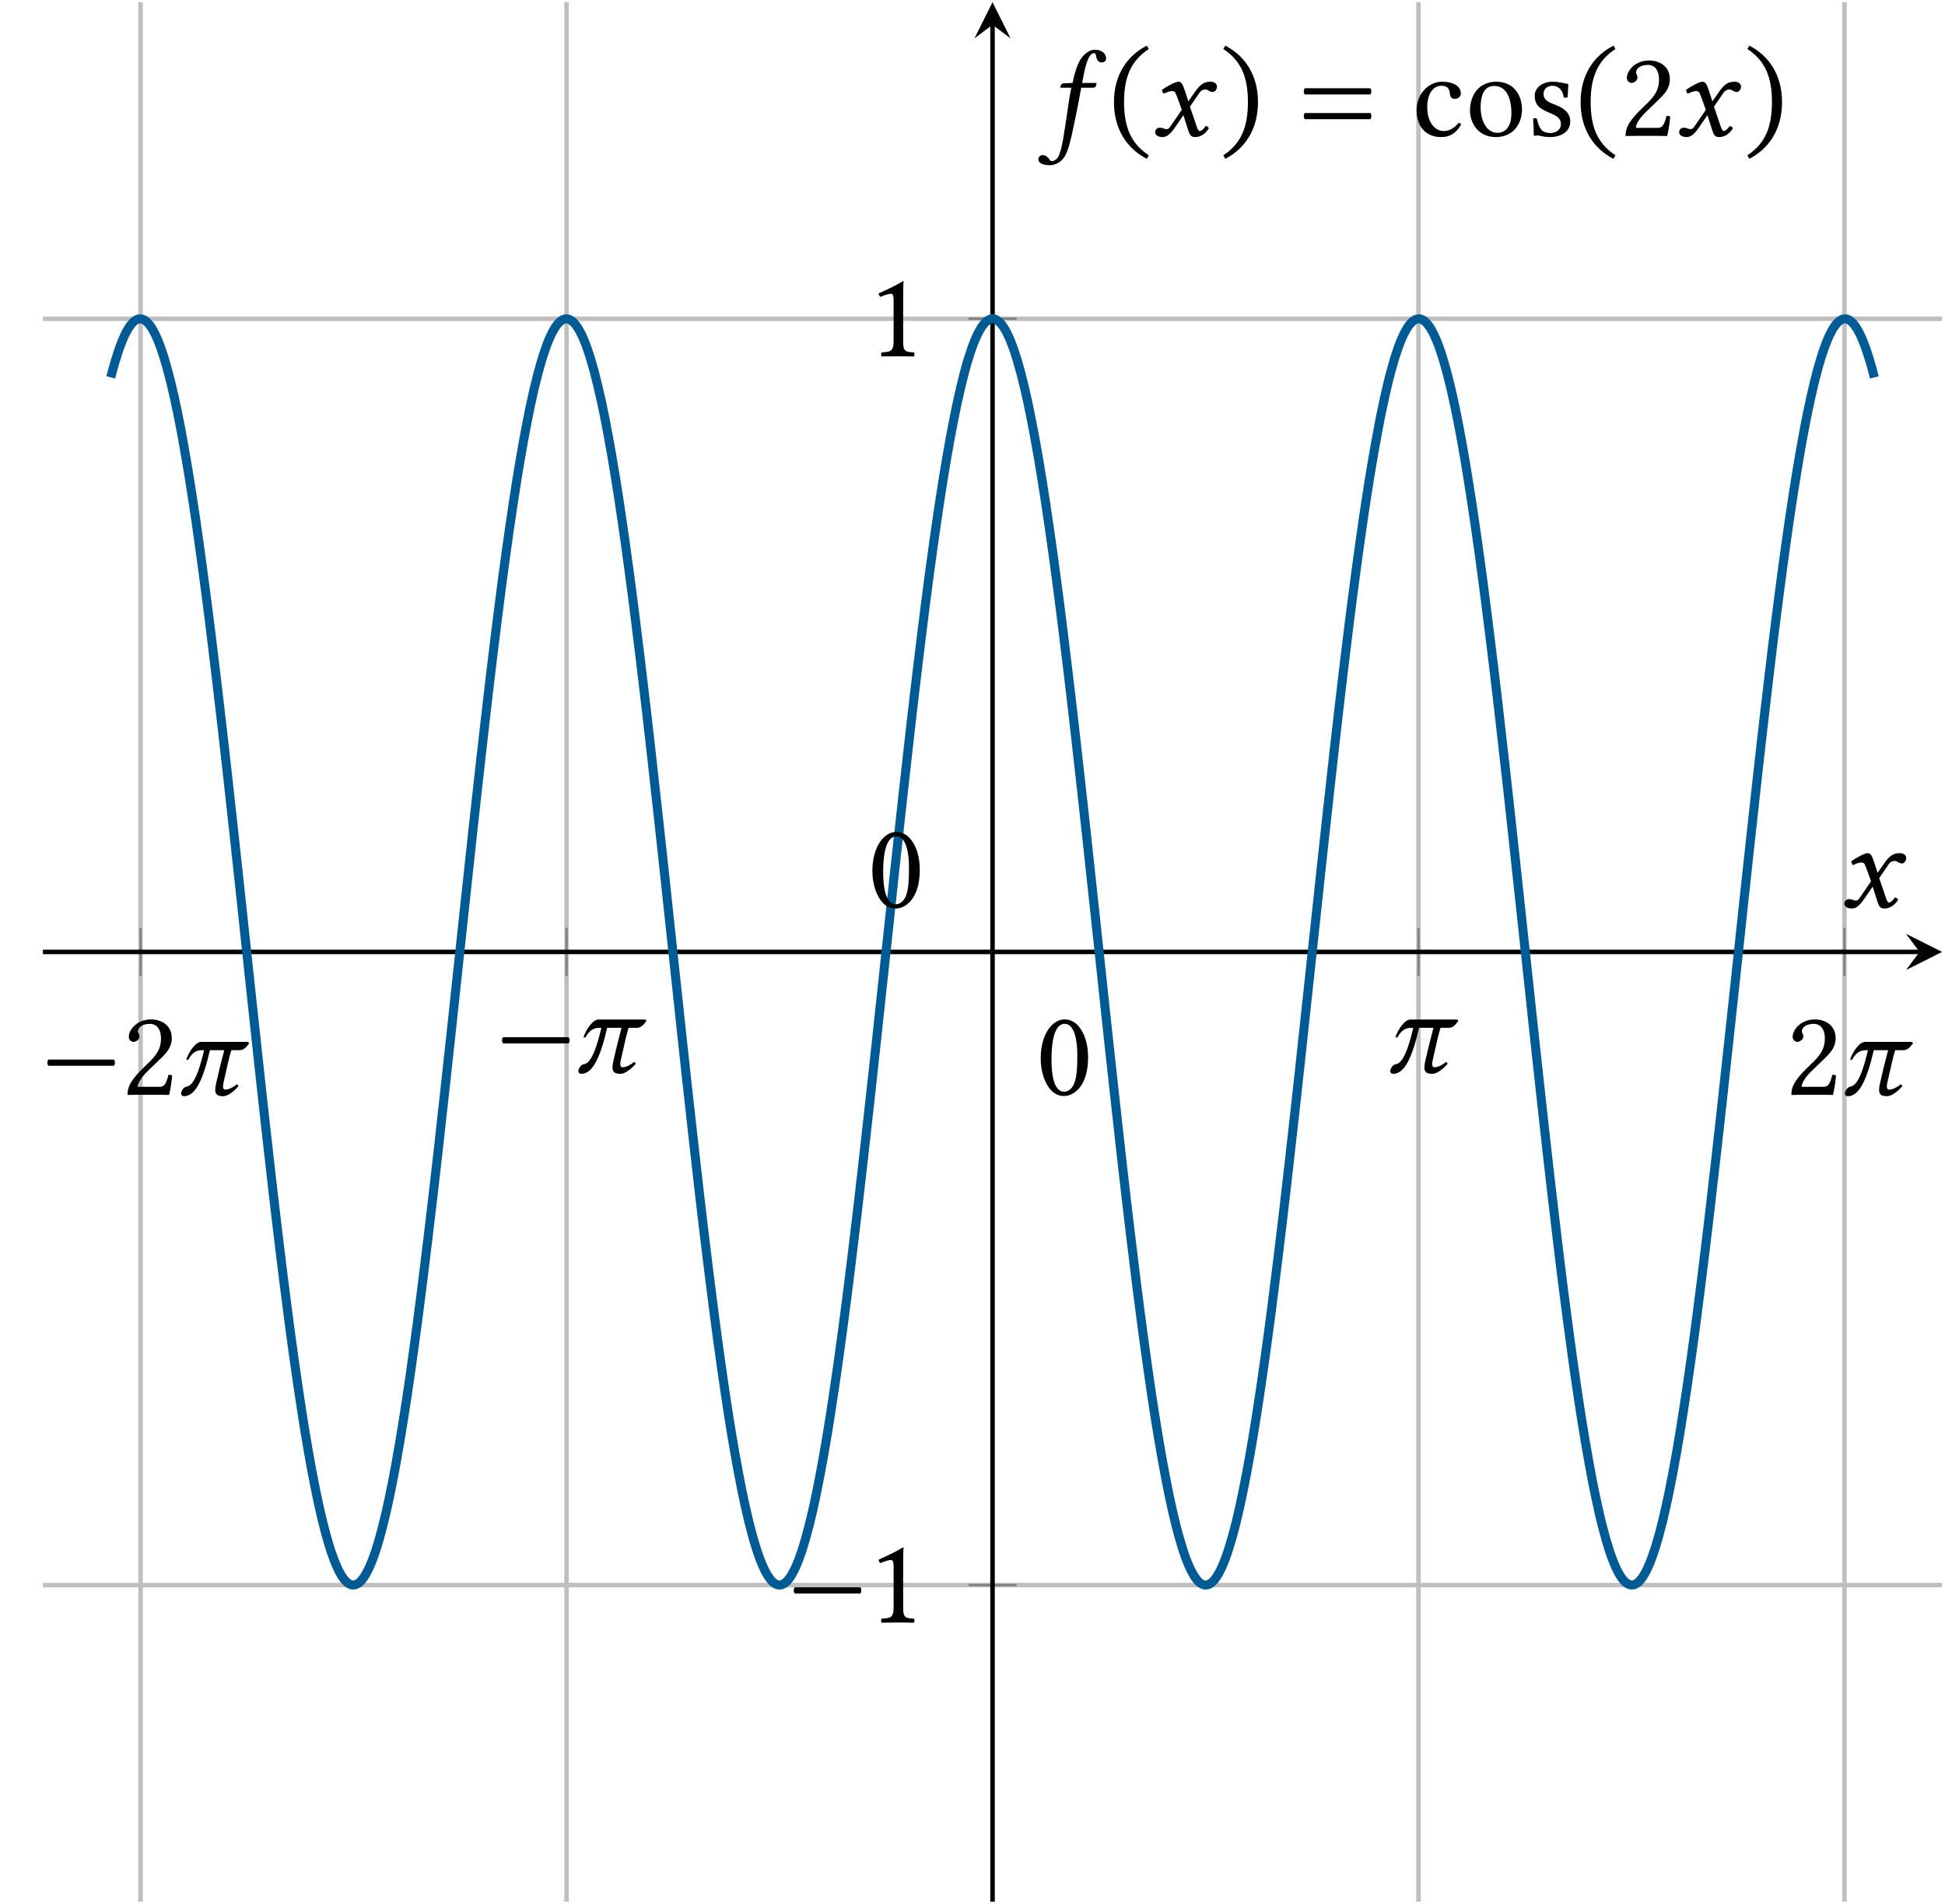 <?xml version="1.0" encoding="UTF-8"?>
<svg xmlns="http://www.w3.org/2000/svg" xmlns:xlink="http://www.w3.org/1999/xlink" width="171.815pt" height="168.162pt" viewBox="0 0 171.815 168.162" version="1.1">
<defs>
<g>
<symbol overflow="visible" id="glyph0-0">
<path style="stroke:none;" d="M 0 0 L 5.453 0 L 5.453 -7.609 L 0 -7.609 Z M 0.875 -0.547 L 2.719 -3.312 L 4.578 -0.547 Z M 0.547 -6.578 L 2.406 -3.812 L 0.547 -1.031 Z M 3.047 -3.812 L 4.906 -6.578 L 4.906 -1.031 Z M 2.719 -4.297 L 0.875 -7.062 L 4.578 -7.062 Z M 2.719 -4.297 "/>
</symbol>
<symbol overflow="visible" id="glyph0-1">
<path style="stroke:none;" d="M 0.641 -3.109 C 0.516 -2.984 0.516 -2.688 0.641 -2.562 L 6.422 -2.562 C 6.547 -2.688 6.547 -2.984 6.422 -3.109 Z M 0.641 -3.109 "/>
</symbol>
<symbol overflow="visible" id="glyph0-2">
<path style="stroke:none;" d="M 0.672 -5.109 C 0.672 -4.875 0.875 -4.672 1.094 -4.672 C 1.281 -4.672 1.609 -4.875 1.609 -5.109 C 1.609 -5.203 1.594 -5.266 1.578 -5.344 C 1.547 -5.422 1.484 -5.516 1.484 -5.609 C 1.484 -5.875 1.766 -6.266 2.562 -6.266 C 2.953 -6.266 3.516 -6 3.516 -4.953 C 3.516 -4.25 3.266 -3.688 2.625 -3.031 L 1.812 -2.234 C 0.734 -1.141 0.562 -0.625 0.562 0.016 C 0.562 0.016 1.125 0 1.469 0 L 3.375 0 C 3.734 0 4.234 0.016 4.234 0.016 C 4.375 -0.562 4.484 -1.375 4.5 -1.703 C 4.422 -1.75 4.281 -1.781 4.172 -1.75 C 3.984 -0.984 3.812 -0.703 3.406 -0.703 L 1.469 -0.703 C 1.469 -1.234 2.219 -1.969 2.281 -2.031 L 3.375 -3.094 C 4 -3.688 4.469 -4.172 4.469 -5 C 4.469 -6.172 3.516 -6.656 2.625 -6.656 C 1.422 -6.656 0.672 -5.766 0.672 -5.109 Z M 0.672 -5.109 "/>
</symbol>
<symbol overflow="visible" id="glyph0-3">
<path style="stroke:none;" d="M 6.141 -4.672 L 2 -4.672 C 1.484 -4.672 0.891 -3.766 0.672 -3.109 L 0.844 -3.078 C 1.172 -3.703 1.562 -3.938 2.062 -3.938 L 2.25 -3.938 C 1.562 -0.969 1 -0.781 0.688 -0.719 C 0.422 -0.672 0.266 -0.344 0.234 -0.234 C 0.234 -0.203 0.219 -0.156 0.219 -0.125 C 0.219 0.078 0.375 0.125 0.484 0.125 C 1.469 0.125 2.156 -1.297 2.766 -3.938 L 4.031 -3.938 C 3.703 -2.688 3.453 -1.641 3.312 -1 C 3.266 -0.781 3.234 -0.594 3.234 -0.438 C 3.234 -0.031 3.438 0.125 3.938 0.125 C 4.406 0.125 5 -0.422 5.297 -0.766 L 5.156 -0.938 C 4.688 -0.531 4.266 -0.453 4.141 -0.453 C 3.984 -0.453 3.922 -0.547 3.922 -0.734 C 3.922 -0.844 3.938 -1 3.984 -1.156 C 4.312 -2.656 4.531 -3.547 4.656 -3.938 L 5.359 -3.938 C 5.734 -3.938 5.969 -4.172 6.234 -4.547 Z M 6.141 -4.672 "/>
</symbol>
<symbol overflow="visible" id="glyph0-4">
<path style="stroke:none;" d="M 3.141 -1.328 L 3.141 -5.109 C 3.141 -5.766 3.156 -6.438 3.172 -6.578 C 3.172 -6.625 3.156 -6.625 3.109 -6.625 C 2.516 -6.266 1.938 -5.984 0.969 -5.547 C 1 -5.422 1.031 -5.312 1.141 -5.25 C 1.641 -5.453 1.875 -5.516 2.078 -5.516 C 2.266 -5.516 2.297 -5.25 2.297 -4.891 L 2.297 -1.328 C 2.297 -0.422 2 -0.375 1.25 -0.344 C 1.172 -0.266 1.172 -0.047 1.25 0.016 C 1.781 0.016 2.172 0 2.766 0 C 3.281 0 3.547 0.016 4.094 0.016 C 4.156 -0.047 4.156 -0.266 4.094 -0.344 C 3.328 -0.375 3.141 -0.422 3.141 -1.328 Z M 3.141 -1.328 "/>
</symbol>
<symbol overflow="visible" id="glyph0-5">
<path style="stroke:none;" d="M 2.188 -3.375 L 2.578 -2.297 L 1.547 -0.797 C 1.438 -0.625 1.312 -0.594 1.25 -0.594 C 1.156 -0.594 1.031 -0.609 0.953 -0.656 C 0.844 -0.703 0.734 -0.719 0.625 -0.719 C 0.391 -0.719 0.219 -0.547 0.219 -0.312 C 0.219 -0.016 0.594 0.109 0.844 0.109 C 1.219 0.109 1.484 -0.047 1.969 -0.734 L 2.719 -1.828 L 3.141 -0.5 C 3.281 -0.062 3.391 0.109 3.766 0.109 C 4.141 0.109 4.625 -0.094 4.969 -0.672 C 4.922 -0.766 4.828 -0.844 4.703 -0.875 C 4.422 -0.516 4.281 -0.422 4.156 -0.422 C 4.062 -0.422 3.984 -0.562 3.891 -0.828 L 3.297 -2.578 L 4.141 -3.812 C 4.312 -4.062 4.562 -4.094 4.641 -4.094 C 4.734 -4.094 4.875 -4.062 4.969 -3.984 C 5.047 -3.922 5.219 -3.875 5.328 -3.875 C 5.484 -3.875 5.688 -4.094 5.688 -4.359 C 5.688 -4.625 5.391 -4.781 5.141 -4.781 C 4.594 -4.781 4.234 -4.609 3.703 -3.828 L 3.156 -3.047 L 2.844 -4 C 2.656 -4.562 2.547 -4.781 2.266 -4.781 C 2.016 -4.781 1.203 -4.344 0.828 -4.062 C 0.844 -3.938 0.891 -3.812 0.969 -3.719 C 1.094 -3.781 1.469 -3.953 1.688 -3.953 C 1.828 -3.953 1.938 -3.922 2 -3.828 C 2.047 -3.734 2.109 -3.562 2.188 -3.375 Z M 2.188 -3.375 "/>
</symbol>
<symbol overflow="visible" id="glyph0-6">
<path style="stroke:none;" d="M 1.938 1.906 C 1.812 2.094 1.594 2.234 1.422 2.234 C 1.281 2.234 1.234 2.156 1.172 2.047 C 1.062 1.906 0.859 1.703 0.625 1.703 C 0.312 1.703 0.219 1.906 0.219 2.094 C 0.219 2.328 0.484 2.594 1.219 2.594 C 1.672 2.594 2.156 2.375 2.484 1.906 C 2.797 1.484 3.031 0.656 3.453 -1.422 C 3.625 -2.266 3.812 -3.156 3.969 -4.062 L 4 -4.25 L 5.016 -4.25 C 5.109 -4.25 5.281 -4.297 5.297 -4.391 C 5.297 -4.391 5.359 -4.609 5.359 -4.625 C 5.359 -4.656 5.328 -4.672 5.281 -4.672 L 4.078 -4.672 L 4.203 -5.297 C 4.359 -6.125 4.516 -6.609 4.672 -6.906 C 4.828 -7.203 4.969 -7.297 5.109 -7.297 C 5.266 -7.297 5.297 -7.203 5.328 -6.984 C 5.375 -6.766 5.469 -6.484 5.812 -6.484 C 6.125 -6.484 6.203 -6.734 6.203 -6.828 C 6.203 -7.234 5.844 -7.609 5.188 -7.609 C 4.969 -7.609 4.672 -7.5 4.453 -7.312 C 4.094 -7.031 3.641 -6.625 3.234 -4.672 L 2.516 -4.641 C 2.312 -4.641 2.219 -4.547 2.203 -4.453 C 2.188 -4.422 2.156 -4.297 2.156 -4.281 C 2.156 -4.25 2.188 -4.25 2.219 -4.25 L 3.125 -4.25 C 2.875 -3.016 2.828 -2.359 2.688 -1.531 C 2.516 -0.5 2.328 1.281 1.938 1.906 Z M 1.938 1.906 "/>
</symbol>
<symbol overflow="visible" id="glyph0-7">
<path style="stroke:none;" d="M 0.469 -2.984 C 0.469 -0.594 1.609 1.125 3.375 2.031 L 3.547 1.719 C 1.953 0.672 1.359 -0.797 1.359 -2.984 C 1.359 -5.156 1.953 -6.625 3.547 -7.672 L 3.375 -7.969 C 1.609 -7.062 0.469 -5.359 0.469 -2.984 Z M 0.469 -2.984 "/>
</symbol>
<symbol overflow="visible" id="glyph0-8">
<path style="stroke:none;" d="M 3.406 -2.984 C 3.406 -5.359 2.266 -7.062 0.516 -7.969 L 0.344 -7.672 C 1.938 -6.625 2.516 -5.156 2.516 -2.984 C 2.516 -0.797 1.938 0.672 0.344 1.719 L 0.516 2.031 C 2.266 1.125 3.406 -0.594 3.406 -2.984 Z M 3.406 -2.984 "/>
</symbol>
<symbol overflow="visible" id="glyph0-9">
<path style="stroke:none;" d="M 0.641 -2.016 C 0.516 -1.891 0.516 -1.609 0.641 -1.469 L 6.422 -1.469 C 6.547 -1.609 6.547 -1.891 6.422 -2.016 Z M 0.641 -4.203 C 0.516 -4.062 0.516 -3.781 0.641 -3.656 L 6.422 -3.656 C 6.547 -3.781 6.547 -4.062 6.422 -4.203 Z M 0.641 -4.203 "/>
</symbol>
<symbol overflow="visible" id="glyph1-0">
<path style="stroke:none;" d="M 0 0 L 5.453 0 L 5.453 -7.609 L 0 -7.609 Z M 0.875 -0.547 L 2.719 -3.312 L 4.578 -0.547 Z M 0.547 -6.578 L 2.406 -3.812 L 0.547 -1.031 Z M 3.047 -3.812 L 4.906 -6.578 L 4.906 -1.031 Z M 2.719 -4.297 L 0.875 -7.062 L 4.578 -7.062 Z M 2.719 -4.297 "/>
</symbol>
<symbol overflow="visible" id="glyph1-1">
<path style="stroke:none;" d="M 2.484 0.109 C 3.328 0.109 4.609 -0.734 4.609 -3.297 C 4.609 -4.391 4.344 -5.312 3.859 -5.938 C 3.578 -6.328 3.125 -6.656 2.531 -6.656 C 1.453 -6.656 0.422 -5.359 0.422 -3.203 C 0.422 -2.047 0.781 -0.953 1.391 -0.344 C 1.688 -0.047 2.062 0.109 2.484 0.109 Z M 2.531 -6.266 C 2.719 -6.266 2.891 -6.203 3.016 -6.078 C 3.359 -5.797 3.656 -4.969 3.656 -3.516 C 3.656 -2.516 3.625 -1.828 3.469 -1.266 C 3.234 -0.375 2.688 -0.266 2.5 -0.266 C 1.484 -0.266 1.375 -2.141 1.375 -3.094 C 1.375 -5.766 2.047 -6.266 2.531 -6.266 Z M 2.531 -6.266 "/>
</symbol>
<symbol overflow="visible" id="glyph2-0">
<path style="stroke:none;" d="M 0 0 L 5.453 0 L 5.453 -7.609 L 0 -7.609 Z M 0.875 -0.547 L 2.719 -3.312 L 4.578 -0.547 Z M 0.547 -6.578 L 2.406 -3.812 L 0.547 -1.031 Z M 3.047 -3.812 L 4.906 -6.578 L 4.906 -1.031 Z M 2.719 -4.297 L 0.875 -7.062 L 4.578 -7.062 Z M 2.719 -4.297 "/>
</symbol>
<symbol overflow="visible" id="glyph2-1">
<path style="stroke:none;" d="M 4.344 -1 C 4.297 -1.094 4.203 -1.141 4.109 -1.141 C 3.734 -0.672 3.266 -0.422 2.797 -0.422 C 2 -0.422 1.344 -1.234 1.344 -2.516 C 1.344 -3.703 1.859 -4.422 2.578 -4.422 C 3.234 -4.422 3.312 -4.047 3.359 -3.672 C 3.391 -3.375 3.547 -3.266 3.781 -3.266 C 4 -3.266 4.312 -3.406 4.312 -3.75 C 4.312 -4.359 3.688 -4.781 2.641 -4.781 C 1.562 -4.781 0.406 -3.812 0.406 -2.266 C 0.406 -0.859 1.188 0.109 2.562 0.109 C 3.219 0.109 3.797 -0.094 4.344 -1 Z M 4.344 -1 "/>
</symbol>
<symbol overflow="visible" id="glyph2-2">
<path style="stroke:none;" d="M 0.453 -2.234 C 0.453 -1.125 1.188 0.109 2.734 0.109 C 3.438 0.109 3.969 -0.141 4.344 -0.5 C 4.828 -0.984 5.047 -1.672 5.047 -2.328 C 5.047 -3.469 4.422 -4.781 2.766 -4.781 C 2.047 -4.781 1.453 -4.5 1.047 -4.031 C 0.656 -3.562 0.453 -2.922 0.453 -2.234 Z M 2.594 -4.406 C 3.531 -4.406 4.109 -3.562 4.109 -1.984 C 4.109 -0.609 3.406 -0.266 2.891 -0.266 C 1.75 -0.266 1.391 -1.641 1.391 -2.484 C 1.391 -3.438 1.609 -4.406 2.594 -4.406 Z M 2.594 -4.406 "/>
</symbol>
<symbol overflow="visible" id="glyph2-3">
<path style="stroke:none;" d="M 0.531 -1.5 C 0.562 -0.969 0.594 -0.453 0.594 0 C 0.703 -0.016 0.812 -0.031 0.875 -0.031 C 0.953 -0.031 1.016 -0.031 1.094 -0.016 C 1.391 0.062 1.672 0.109 2.078 0.109 C 2.688 0.109 3.812 -0.188 3.812 -1.266 C 3.812 -2 3.281 -2.438 2.547 -2.719 C 1.891 -2.969 1.453 -3.125 1.453 -3.734 C 1.453 -4.172 1.844 -4.422 2.219 -4.422 C 2.453 -4.422 3.094 -4.344 3.234 -3.406 C 3.297 -3.344 3.516 -3.359 3.578 -3.422 C 3.609 -3.812 3.625 -4.219 3.641 -4.578 C 3.297 -4.641 2.781 -4.781 2.219 -4.781 C 1.406 -4.781 0.672 -4.266 0.672 -3.562 C 0.672 -2.766 1.031 -2.438 1.875 -2.078 C 2.781 -1.719 2.984 -1.484 2.984 -1.016 C 2.984 -0.484 2.469 -0.25 2.062 -0.25 C 1.641 -0.25 1.391 -0.391 1.281 -0.516 C 1.047 -0.766 0.922 -1.25 0.859 -1.516 C 0.797 -1.578 0.594 -1.578 0.531 -1.5 Z M 0.531 -1.5 "/>
</symbol>
</g>
<clipPath id="clip1">
  <path d="M 12 0 L 164 0 L 164 168.16 L 12 168.16 Z M 12 0 "/>
</clipPath>
<clipPath id="clip2">
  <path d="M 3 27 L 171.816 27 L 171.816 141 L 3 141 Z M 3 27 "/>
</clipPath>
<clipPath id="clip3">
  <path d="M 168 82 L 171.816 82 L 171.816 86 L 168 86 Z M 168 82 "/>
</clipPath>
<clipPath id="clip4">
  <path d="M 87 1 L 88 1 L 88 168.16 L 87 168.16 Z M 87 1 "/>
</clipPath>
<clipPath id="clip5">
  <path d="M 3.789 16 L 171.562 16 L 171.562 152 L 3.789 152 Z M 3.789 16 "/>
</clipPath>
</defs>
<g id="surface1">
<g clip-path="url(#clip1)" clip-rule="nonzero">
<path style="fill:none;stroke-width:0.399;stroke-linecap:butt;stroke-linejoin:miter;stroke:rgb(75%,75%,75%);stroke-opacity:1;stroke-miterlimit:10;" d="M 8.628 -0.002 L 8.628 167.768 M 46.257 -0.002 L 46.257 167.768 M 121.515 -0.002 L 121.515 167.768 M 159.144 -0.002 L 159.144 167.768 " transform="matrix(1,0,0,-1,3.79,167.963)"/>
</g>
<g clip-path="url(#clip2)" clip-rule="nonzero">
<path style="fill:none;stroke-width:0.399;stroke-linecap:butt;stroke-linejoin:miter;stroke:rgb(75%,75%,75%);stroke-opacity:1;stroke-miterlimit:10;" d="M -0.001 27.959 L 167.773 27.959 M -0.001 139.807 L 167.773 139.807 " transform="matrix(1,0,0,-1,3.79,167.963)"/>
</g>
<path style="fill:none;stroke-width:0.199;stroke-linecap:butt;stroke-linejoin:miter;stroke:rgb(50%,50%,50%);stroke-opacity:1;stroke-miterlimit:10;" d="M 8.628 81.756 L 8.628 86.01 M 46.257 81.756 L 46.257 86.01 M 121.515 81.756 L 121.515 86.01 M 159.144 81.756 L 159.144 86.01 " transform="matrix(1,0,0,-1,3.79,167.963)"/>
<path style="fill:none;stroke-width:0.199;stroke-linecap:butt;stroke-linejoin:miter;stroke:rgb(50%,50%,50%);stroke-opacity:1;stroke-miterlimit:10;" d="M 81.761 27.959 L 86.011 27.959 M 81.761 139.807 L 86.011 139.807 " transform="matrix(1,0,0,-1,3.79,167.963)"/>
<path style="fill:none;stroke-width:0.399;stroke-linecap:butt;stroke-linejoin:miter;stroke:rgb(0%,0%,0%);stroke-opacity:1;stroke-miterlimit:10;" d="M -0.001 83.885 L 165.78 83.885 " transform="matrix(1,0,0,-1,3.79,167.963)"/>
<g clip-path="url(#clip3)" clip-rule="nonzero">
<path style=" stroke:none;fill-rule:nonzero;fill:rgb(0%,0%,0%);fill-opacity:1;" d="M 171.562 84.078 L 168.375 82.484 L 169.57 84.078 L 168.375 85.676 "/>
</g>
<g clip-path="url(#clip4)" clip-rule="nonzero">
<path style="fill:none;stroke-width:0.399;stroke-linecap:butt;stroke-linejoin:miter;stroke:rgb(0%,0%,0%);stroke-opacity:1;stroke-miterlimit:10;" d="M 83.886 -0.002 L 83.886 165.772 " transform="matrix(1,0,0,-1,3.79,167.963)"/>
</g>
<path style=" stroke:none;fill-rule:nonzero;fill:rgb(0%,0%,0%);fill-opacity:1;" d="M 87.676 0.195 L 86.082 3.387 L 87.676 2.191 L 89.27 3.387 "/>
<g style="fill:rgb(0%,0%,0%);fill-opacity:1;">
  <use xlink:href="#glyph0-1" x="3.636" y="96.697"/>
  <use xlink:href="#glyph0-2" x="10.705" y="96.697"/>
  <use xlink:href="#glyph0-3" x="15.778" y="96.697"/>
</g>
<g style="fill:rgb(0%,0%,0%);fill-opacity:1;">
  <use xlink:href="#glyph0-1" x="43.801" y="94.722"/>
  <use xlink:href="#glyph0-3" x="50.87" y="94.722"/>
</g>
<g style="fill:rgb(0%,0%,0%);fill-opacity:1;">
  <use xlink:href="#glyph0-3" x="122.592" y="94.722"/>
</g>
<g style="fill:rgb(0%,0%,0%);fill-opacity:1;">
  <use xlink:href="#glyph0-2" x="157.684" y="96.697"/>
  <use xlink:href="#glyph0-3" x="162.757" y="96.697"/>
</g>
<g style="fill:rgb(0%,0%,0%);fill-opacity:1;">
  <use xlink:href="#glyph0-1" x="69.572" y="143.308"/>
  <use xlink:href="#glyph0-4" x="76.641" y="143.308"/>
</g>
<g style="fill:rgb(0%,0%,0%);fill-opacity:1;">
  <use xlink:href="#glyph0-4" x="76.641" y="31.465"/>
</g>
<g clip-path="url(#clip5)" clip-rule="nonzero">
<path style="fill:none;stroke-width:0.797;stroke-linecap:butt;stroke-linejoin:miter;stroke:rgb(0%,35.294%,58.037%);stroke-opacity:1;stroke-miterlimit:10;" d="M 5.991 134.631 C 5.991 134.631 6.218 135.483 6.304 135.783 C 6.39 136.084 6.53 136.533 6.616 136.795 C 6.702 137.057 6.839 137.443 6.929 137.662 C 7.015 137.885 7.151 138.209 7.237 138.389 C 7.323 138.568 7.464 138.826 7.55 138.963 C 7.636 139.104 7.776 139.295 7.862 139.393 C 7.948 139.49 8.085 139.615 8.175 139.67 C 8.261 139.725 8.398 139.783 8.483 139.795 C 8.569 139.811 8.71 139.799 8.796 139.772 C 8.882 139.744 9.023 139.666 9.108 139.596 C 9.194 139.525 9.335 139.381 9.421 139.272 C 9.507 139.158 9.644 138.947 9.73 138.795 C 9.819 138.643 9.956 138.365 10.042 138.17 C 10.128 137.979 10.269 137.635 10.355 137.4 C 10.44 137.166 10.581 136.756 10.667 136.483 C 10.753 136.209 10.89 135.74 10.976 135.428 C 11.065 135.111 11.202 134.58 11.288 134.229 C 11.374 133.877 11.515 133.283 11.601 132.897 C 11.687 132.506 11.827 131.854 11.913 131.428 C 11.999 131.006 12.136 130.295 12.226 129.834 C 12.312 129.377 12.448 128.611 12.534 128.115 C 12.62 127.623 12.761 126.803 12.847 126.279 C 12.933 125.752 13.073 124.881 13.159 124.326 C 13.245 123.768 13.382 122.85 13.472 122.264 C 13.558 121.678 13.694 120.713 13.78 120.1 C 13.87 119.483 14.007 118.475 14.093 117.834 C 14.179 117.193 14.319 116.143 14.405 115.479 C 14.491 114.815 14.632 113.725 14.718 113.037 C 14.804 112.35 14.94 111.229 15.026 110.518 C 15.116 109.807 15.253 108.654 15.339 107.928 C 15.425 107.197 15.565 106.014 15.651 105.268 C 15.737 104.525 15.878 103.315 15.964 102.553 C 16.05 101.795 16.187 100.565 16.276 99.791 C 16.362 99.018 16.499 97.764 16.585 96.983 C 16.671 96.197 16.812 94.932 16.898 94.139 C 16.983 93.346 17.124 92.065 17.21 91.268 C 17.296 90.467 17.433 89.178 17.523 88.377 C 17.608 87.572 17.745 86.279 17.831 85.471 C 17.917 84.666 18.058 83.369 18.144 82.565 C 18.23 81.76 18.37 80.467 18.456 79.662 C 18.542 78.858 18.683 77.568 18.769 76.768 C 18.855 75.967 18.991 74.69 19.077 73.897 C 19.167 73.1 19.304 71.834 19.39 71.049 C 19.476 70.264 19.616 69.01 19.702 68.236 C 19.788 67.463 19.929 66.229 20.015 65.467 C 20.101 64.705 20.237 63.494 20.323 62.748 C 20.413 62.002 20.55 60.815 20.636 60.084 C 20.722 59.354 20.862 58.197 20.948 57.486 C 21.034 56.776 21.175 55.651 21.261 54.959 C 21.347 54.272 21.483 53.178 21.573 52.51 C 21.659 51.846 21.796 50.791 21.882 50.147 C 21.968 49.506 22.108 48.494 22.194 47.877 C 22.28 47.26 22.421 46.291 22.507 45.701 C 22.593 45.111 22.73 44.19 22.819 43.627 C 22.905 43.068 23.042 42.193 23.128 41.666 C 23.218 41.135 23.355 40.311 23.44 39.815 C 23.526 39.318 23.667 38.549 23.753 38.084 C 23.839 37.623 23.98 36.908 24.065 36.479 C 24.151 36.053 24.288 35.393 24.374 35.002 C 24.464 34.611 24.601 34.01 24.687 33.654 C 24.773 33.303 24.913 32.764 24.999 32.447 C 25.085 32.131 25.226 31.651 25.312 31.373 C 25.398 31.096 25.534 30.682 25.624 30.447 C 25.71 30.209 25.847 29.858 25.933 29.662 C 26.019 29.463 26.159 29.178 26.245 29.022 C 26.331 28.865 26.472 28.651 26.558 28.533 C 26.644 28.42 26.78 28.268 26.87 28.193 C 26.956 28.119 27.093 28.037 27.179 28.002 C 27.269 27.971 27.405 27.955 27.491 27.967 C 27.577 27.975 27.718 28.026 27.804 28.08 C 27.89 28.131 28.03 28.248 28.116 28.342 C 28.202 28.436 28.339 28.619 28.425 28.756 C 28.515 28.893 28.651 29.143 28.737 29.318 C 28.823 29.494 28.964 29.811 29.05 30.029 C 29.136 30.244 29.276 30.627 29.362 30.885 C 29.448 31.143 29.585 31.588 29.675 31.885 C 29.761 32.182 29.898 32.69 29.983 33.022 C 30.069 33.358 30.21 33.928 30.296 34.299 C 30.382 34.674 30.523 35.303 30.608 35.713 C 30.694 36.123 30.831 36.807 30.921 37.252 C 31.007 37.697 31.144 38.44 31.23 38.92 C 31.315 39.401 31.456 40.197 31.542 40.709 C 31.628 41.221 31.769 42.072 31.855 42.615 C 31.94 43.158 32.081 44.057 32.167 44.635 C 32.253 45.209 32.39 46.154 32.476 46.756 C 32.565 47.361 32.702 48.35 32.788 48.979 C 32.874 49.611 33.015 50.643 33.101 51.299 C 33.187 51.955 33.327 53.026 33.413 53.705 C 33.499 54.385 33.636 55.49 33.722 56.193 C 33.812 56.893 33.948 58.033 34.034 58.756 C 34.12 59.475 34.261 60.647 34.347 61.385 C 34.433 62.123 34.573 63.322 34.659 64.076 C 34.745 64.83 34.882 66.053 34.972 66.822 C 35.058 67.592 35.194 68.834 35.28 69.615 C 35.366 70.393 35.507 71.654 35.593 72.443 C 35.679 73.233 35.819 74.506 35.905 75.303 C 35.991 76.1 36.128 77.385 36.218 78.19 C 36.304 78.99 36.44 80.283 36.526 81.088 C 36.616 81.893 36.753 83.186 36.839 83.994 C 36.925 84.799 37.065 86.096 37.151 86.9 C 37.237 87.705 37.378 88.998 37.464 89.799 C 37.55 90.6 37.687 91.885 37.773 92.682 C 37.862 93.479 37.999 94.752 38.085 95.541 C 38.171 96.33 38.312 97.588 38.398 98.365 C 38.483 99.147 38.624 100.389 38.71 101.154 C 38.796 101.92 38.933 103.143 39.023 103.897 C 39.108 104.65 39.245 105.846 39.331 106.584 C 39.417 107.318 39.558 108.49 39.644 109.209 C 39.73 109.928 39.87 111.065 39.956 111.764 C 40.042 112.463 40.179 113.568 40.269 114.248 C 40.355 114.924 40.491 115.994 40.577 116.647 C 40.663 117.303 40.804 118.33 40.89 118.959 C 40.976 119.588 41.116 120.572 41.202 121.174 C 41.288 121.775 41.429 122.717 41.515 123.291 C 41.601 123.861 41.737 124.756 41.823 125.299 C 41.913 125.842 42.05 126.686 42.136 127.197 C 42.222 127.705 42.362 128.498 42.448 128.975 C 42.534 129.455 42.675 130.193 42.761 130.635 C 42.847 131.076 42.983 131.76 43.069 132.166 C 43.159 132.572 43.296 133.197 43.382 133.568 C 43.468 133.94 43.608 134.502 43.694 134.834 C 43.78 135.166 43.921 135.67 44.007 135.963 C 44.093 136.256 44.23 136.697 44.319 136.951 C 44.405 137.205 44.542 137.584 44.628 137.795 C 44.714 138.01 44.855 138.322 44.94 138.494 C 45.026 138.67 45.167 138.916 45.253 139.049 C 45.339 139.178 45.476 139.358 45.565 139.451 C 45.651 139.541 45.788 139.654 45.874 139.701 C 45.964 139.752 46.101 139.795 46.187 139.803 C 46.273 139.811 46.413 139.787 46.499 139.752 C 46.585 139.717 46.726 139.627 46.812 139.553 C 46.898 139.475 47.034 139.318 47.12 139.201 C 47.21 139.08 47.347 138.858 47.433 138.701 C 47.519 138.541 47.659 138.252 47.745 138.049 C 47.831 137.85 47.972 137.494 48.058 137.256 C 48.144 137.014 48.28 136.596 48.37 136.315 C 48.456 136.033 48.593 135.553 48.679 135.233 C 48.765 134.912 48.905 134.369 48.991 134.014 C 49.077 133.654 49.218 133.049 49.304 132.654 C 49.39 132.26 49.526 131.6 49.616 131.17 C 49.702 130.736 49.839 130.018 49.925 129.553 C 50.011 129.088 50.151 128.311 50.237 127.815 C 50.323 127.315 50.464 126.486 50.55 125.955 C 50.636 125.424 50.776 124.545 50.862 123.983 C 50.948 123.42 51.085 122.494 51.171 121.904 C 51.261 121.311 51.398 120.342 51.483 119.721 C 51.569 119.104 51.71 118.088 51.796 117.44 C 51.882 116.795 52.023 115.74 52.108 115.072 C 52.194 114.4 52.331 113.307 52.417 112.615 C 52.507 111.924 52.644 110.795 52.73 110.084 C 52.815 109.369 52.956 108.213 53.042 107.479 C 53.128 106.748 53.269 105.561 53.355 104.815 C 53.44 104.065 53.577 102.854 53.667 102.088 C 53.753 101.326 53.89 100.092 53.976 99.315 C 54.062 98.541 54.202 97.287 54.288 96.502 C 54.374 95.717 54.515 94.447 54.601 93.654 C 54.687 92.858 54.823 91.58 54.913 90.779 C 54.999 89.979 55.136 88.69 55.222 87.885 C 55.312 87.08 55.448 85.787 55.534 84.979 C 55.62 84.174 55.761 82.877 55.847 82.072 C 55.933 81.268 56.073 79.975 56.159 79.17 C 56.245 78.365 56.382 77.08 56.468 76.279 C 56.558 75.479 56.694 74.201 56.78 73.408 C 56.866 72.619 57.007 71.354 57.093 70.568 C 57.179 69.787 57.319 68.537 57.405 67.764 C 57.491 66.99 57.628 65.76 57.718 65.002 C 57.804 64.244 57.94 63.037 58.026 62.291 C 58.112 61.549 58.253 60.365 58.339 59.639 C 58.425 58.912 58.565 57.76 58.651 57.053 C 58.737 56.346 58.874 55.225 58.964 54.541 C 59.05 53.854 59.187 52.768 59.273 52.104 C 59.358 51.44 59.499 50.397 59.585 49.756 C 59.671 49.115 59.812 48.111 59.898 47.498 C 59.983 46.889 60.124 45.924 60.21 45.342 C 60.296 44.756 60.433 43.842 60.519 43.287 C 60.608 42.733 60.745 41.865 60.831 41.342 C 60.917 40.818 61.058 40.006 61.144 39.514 C 61.23 39.022 61.37 38.26 61.456 37.803 C 61.542 37.346 61.679 36.643 61.765 36.221 C 61.855 35.799 61.991 35.151 62.077 34.764 C 62.163 34.377 62.304 33.791 62.39 33.44 C 62.476 33.092 62.616 32.565 62.702 32.256 C 62.788 31.943 62.925 31.479 63.015 31.209 C 63.101 30.936 63.237 30.533 63.323 30.303 C 63.409 30.072 63.55 29.733 63.636 29.541 C 63.722 29.354 63.862 29.08 63.948 28.928 C 64.034 28.779 64.175 28.572 64.261 28.467 C 64.347 28.358 64.483 28.217 64.569 28.151 C 64.659 28.084 64.796 28.01 64.882 27.986 C 64.968 27.963 65.108 27.955 65.194 27.975 C 65.28 27.99 65.421 28.053 65.507 28.111 C 65.593 28.17 65.73 28.299 65.815 28.401 C 65.905 28.502 66.042 28.697 66.128 28.842 C 66.214 28.983 66.355 29.244 66.44 29.428 C 66.526 29.611 66.667 29.94 66.753 30.162 C 66.839 30.389 66.976 30.779 67.065 31.045 C 67.151 31.307 67.288 31.764 67.374 32.068 C 67.46 32.369 67.601 32.889 67.687 33.229 C 67.772 33.572 67.913 34.151 67.999 34.529 C 68.085 34.908 68.222 35.549 68.312 35.963 C 68.397 36.381 68.534 37.076 68.62 37.526 C 68.71 37.979 68.847 38.729 68.933 39.217 C 69.019 39.701 69.159 40.506 69.245 41.026 C 69.331 41.541 69.472 42.401 69.558 42.951 C 69.644 43.498 69.78 44.404 69.866 44.986 C 69.956 45.565 70.093 46.518 70.179 47.127 C 70.265 47.733 70.405 48.733 70.491 49.365 C 70.577 50.002 70.718 51.041 70.804 51.701 C 70.89 52.361 71.026 53.44 71.116 54.119 C 71.202 54.803 71.339 55.916 71.425 56.623 C 71.511 57.326 71.651 58.475 71.737 59.197 C 71.823 59.92 71.964 61.096 72.05 61.838 C 72.136 62.58 72.272 63.783 72.362 64.541 C 72.448 65.295 72.585 66.522 72.671 67.291 C 72.757 68.065 72.897 69.311 72.983 70.092 C 73.069 70.873 73.21 72.135 73.296 72.928 C 73.382 73.717 73.522 74.994 73.608 75.791 C 73.694 76.588 73.831 77.877 73.917 78.678 C 74.007 79.483 74.144 80.775 74.23 81.58 C 74.315 82.385 74.456 83.682 74.542 84.486 C 74.628 85.295 74.769 86.588 74.855 87.393 C 74.94 88.197 75.077 89.486 75.163 90.287 C 75.253 91.088 75.39 92.373 75.476 93.166 C 75.562 93.963 75.702 95.233 75.788 96.022 C 75.874 96.807 76.015 98.065 76.101 98.842 C 76.187 99.619 76.323 100.858 76.413 101.623 C 76.499 102.389 76.636 103.604 76.722 104.354 C 76.808 105.108 76.948 106.299 77.034 107.033 C 77.12 107.768 77.261 108.932 77.347 109.647 C 77.433 110.361 77.569 111.498 77.659 112.193 C 77.745 112.889 77.882 113.986 77.968 114.662 C 78.058 115.334 78.194 116.397 78.28 117.045 C 78.366 117.693 78.507 118.717 78.593 119.342 C 78.679 119.963 78.819 120.943 78.905 121.541 C 78.991 122.139 79.128 123.072 79.214 123.639 C 79.304 124.205 79.44 125.092 79.526 125.631 C 79.612 126.166 79.753 127.002 79.839 127.506 C 79.925 128.01 80.065 128.795 80.151 129.268 C 80.237 129.736 80.374 130.467 80.464 130.904 C 80.55 131.342 80.687 132.014 80.772 132.412 C 80.858 132.815 80.999 133.428 81.085 133.791 C 81.171 134.154 81.312 134.709 81.397 135.037 C 81.483 135.361 81.62 135.854 81.71 136.143 C 81.796 136.428 81.933 136.858 82.019 137.104 C 82.105 137.354 82.245 137.717 82.331 137.924 C 82.417 138.131 82.558 138.432 82.644 138.6 C 82.73 138.768 82.87 139.002 82.956 139.127 C 83.042 139.252 83.179 139.42 83.265 139.502 C 83.355 139.588 83.491 139.686 83.577 139.729 C 83.663 139.772 83.804 139.807 83.89 139.807 C 83.976 139.807 84.116 139.772 84.202 139.729 C 84.288 139.686 84.425 139.588 84.511 139.502 C 84.601 139.42 84.737 139.252 84.823 139.127 C 84.909 139.002 85.05 138.768 85.136 138.6 C 85.222 138.432 85.362 138.131 85.448 137.924 C 85.534 137.717 85.671 137.354 85.761 137.104 C 85.847 136.858 85.983 136.428 86.069 136.143 C 86.155 135.854 86.296 135.361 86.382 135.037 C 86.468 134.709 86.608 134.154 86.694 133.791 C 86.78 133.428 86.917 132.815 87.007 132.412 C 87.093 132.014 87.23 131.342 87.315 130.904 C 87.405 130.467 87.542 129.736 87.628 129.268 C 87.714 128.795 87.855 128.01 87.94 127.506 C 88.026 127.002 88.167 126.166 88.253 125.631 C 88.339 125.092 88.476 124.205 88.562 123.639 C 88.651 123.072 88.788 122.139 88.874 121.541 C 88.96 120.943 89.101 119.963 89.187 119.342 C 89.272 118.717 89.413 117.693 89.499 117.045 C 89.585 116.397 89.722 115.334 89.812 114.662 C 89.897 113.986 90.034 112.889 90.12 112.193 C 90.206 111.498 90.347 110.361 90.433 109.647 C 90.519 108.932 90.659 107.768 90.745 107.033 C 90.831 106.299 90.968 105.108 91.058 104.354 C 91.144 103.604 91.28 102.389 91.366 101.623 C 91.452 100.858 91.593 99.619 91.679 98.842 C 91.765 98.065 91.905 96.807 91.991 96.022 C 92.077 95.233 92.218 93.963 92.304 93.166 C 92.39 92.373 92.526 91.088 92.612 90.287 C 92.702 89.486 92.839 88.197 92.925 87.393 C 93.011 86.588 93.151 85.295 93.237 84.486 C 93.323 83.682 93.464 82.385 93.55 81.58 C 93.636 80.775 93.772 79.483 93.858 78.678 C 93.948 77.877 94.085 76.588 94.171 75.791 C 94.257 74.994 94.397 73.717 94.483 72.928 C 94.569 72.135 94.71 70.873 94.796 70.092 C 94.882 69.311 95.019 68.065 95.108 67.291 C 95.194 66.522 95.331 65.295 95.417 64.541 C 95.503 63.783 95.644 62.58 95.73 61.838 C 95.815 61.096 95.956 59.92 96.042 59.197 C 96.128 58.475 96.265 57.326 96.355 56.623 C 96.44 55.916 96.577 54.803 96.663 54.119 C 96.753 53.44 96.89 52.361 96.976 51.701 C 97.062 51.041 97.202 50.002 97.288 49.365 C 97.374 48.733 97.515 47.733 97.601 47.127 C 97.687 46.518 97.823 45.565 97.909 44.986 C 97.999 44.404 98.136 43.498 98.222 42.951 C 98.308 42.401 98.448 41.541 98.534 41.026 C 98.62 40.506 98.761 39.701 98.847 39.217 C 98.933 38.729 99.069 37.979 99.159 37.526 C 99.245 37.076 99.382 36.381 99.468 35.963 C 99.554 35.549 99.694 34.908 99.78 34.529 C 99.866 34.151 100.007 33.572 100.093 33.229 C 100.179 32.889 100.315 32.369 100.405 32.068 C 100.491 31.764 100.628 31.307 100.714 31.045 C 100.8 30.779 100.94 30.389 101.026 30.162 C 101.112 29.94 101.253 29.611 101.339 29.428 C 101.425 29.244 101.565 28.983 101.651 28.842 C 101.737 28.697 101.874 28.502 101.96 28.401 C 102.05 28.299 102.187 28.17 102.272 28.111 C 102.358 28.053 102.499 27.99 102.585 27.975 C 102.671 27.955 102.812 27.963 102.897 27.986 C 102.983 28.01 103.12 28.084 103.21 28.151 C 103.296 28.217 103.433 28.358 103.519 28.467 C 103.605 28.572 103.745 28.779 103.831 28.928 C 103.917 29.08 104.058 29.354 104.144 29.541 C 104.23 29.733 104.366 30.072 104.456 30.303 C 104.542 30.533 104.679 30.936 104.765 31.209 C 104.851 31.479 104.991 31.943 105.077 32.256 C 105.163 32.565 105.304 33.092 105.39 33.44 C 105.476 33.791 105.616 34.377 105.702 34.764 C 105.788 35.151 105.925 35.799 106.011 36.221 C 106.101 36.643 106.237 37.346 106.323 37.803 C 106.409 38.26 106.55 39.022 106.636 39.514 C 106.722 40.006 106.862 40.818 106.948 41.342 C 107.034 41.865 107.171 42.733 107.257 43.287 C 107.347 43.842 107.483 44.756 107.569 45.342 C 107.655 45.924 107.796 46.889 107.882 47.498 C 107.968 48.111 108.108 49.115 108.194 49.756 C 108.28 50.397 108.417 51.44 108.507 52.104 C 108.593 52.768 108.73 53.854 108.815 54.541 C 108.901 55.225 109.042 56.346 109.128 57.053 C 109.214 57.76 109.355 58.912 109.44 59.639 C 109.526 60.365 109.663 61.549 109.753 62.291 C 109.839 63.037 109.976 64.244 110.062 65.002 C 110.151 65.76 110.288 66.99 110.374 67.764 C 110.46 68.537 110.601 69.787 110.687 70.568 C 110.772 71.354 110.913 72.619 110.999 73.408 C 111.085 74.201 111.222 75.479 111.308 76.279 C 111.397 77.08 111.534 78.365 111.62 79.17 C 111.706 79.975 111.847 81.268 111.933 82.072 C 112.019 82.877 112.159 84.174 112.245 84.979 C 112.331 85.787 112.468 87.08 112.558 87.885 C 112.644 88.69 112.78 89.979 112.866 90.779 C 112.952 91.58 113.093 92.858 113.179 93.654 C 113.265 94.447 113.405 95.717 113.491 96.502 C 113.577 97.287 113.714 98.541 113.804 99.315 C 113.89 100.092 114.026 101.326 114.112 102.088 C 114.198 102.854 114.339 104.065 114.425 104.815 C 114.511 105.561 114.651 106.748 114.737 107.479 C 114.823 108.213 114.964 109.369 115.05 110.084 C 115.136 110.795 115.272 111.924 115.358 112.615 C 115.448 113.307 115.585 114.4 115.671 115.072 C 115.757 115.74 115.897 116.795 115.983 117.44 C 116.069 118.088 116.21 119.104 116.296 119.721 C 116.382 120.342 116.519 121.311 116.605 121.904 C 116.694 122.494 116.831 123.42 116.917 123.983 C 117.003 124.545 117.144 125.424 117.23 125.955 C 117.315 126.486 117.456 127.315 117.542 127.815 C 117.628 128.311 117.765 129.088 117.855 129.553 C 117.94 130.018 118.077 130.736 118.163 131.17 C 118.249 131.6 118.39 132.26 118.476 132.654 C 118.562 133.049 118.702 133.654 118.788 134.014 C 118.874 134.369 119.011 134.912 119.101 135.233 C 119.187 135.553 119.323 136.033 119.409 136.315 C 119.499 136.596 119.636 137.014 119.722 137.256 C 119.808 137.494 119.948 137.85 120.034 138.049 C 120.12 138.252 120.261 138.541 120.347 138.701 C 120.433 138.858 120.569 139.08 120.655 139.201 C 120.745 139.318 120.882 139.475 120.968 139.553 C 121.054 139.627 121.194 139.717 121.28 139.752 C 121.366 139.787 121.507 139.811 121.593 139.803 C 121.679 139.795 121.815 139.752 121.905 139.701 C 121.991 139.654 122.128 139.541 122.214 139.451 C 122.3 139.358 122.44 139.178 122.526 139.049 C 122.612 138.916 122.753 138.67 122.839 138.494 C 122.925 138.322 123.062 138.01 123.151 137.795 C 123.237 137.584 123.374 137.205 123.46 136.951 C 123.546 136.697 123.687 136.256 123.772 135.963 C 123.858 135.67 123.999 135.166 124.085 134.834 C 124.171 134.502 124.312 133.94 124.397 133.568 C 124.483 133.197 124.62 132.572 124.706 132.166 C 124.796 131.76 124.933 131.076 125.019 130.635 C 125.105 130.193 125.245 129.455 125.331 128.975 C 125.417 128.498 125.558 127.705 125.644 127.197 C 125.73 126.686 125.866 125.842 125.952 125.299 C 126.042 124.756 126.179 123.861 126.265 123.291 C 126.351 122.717 126.491 121.775 126.577 121.174 C 126.663 120.572 126.804 119.588 126.89 118.959 C 126.976 118.33 127.112 117.303 127.202 116.647 C 127.288 115.994 127.425 114.924 127.511 114.248 C 127.597 113.568 127.737 112.463 127.823 111.764 C 127.909 111.065 128.05 109.928 128.136 109.209 C 128.222 108.49 128.358 107.318 128.448 106.584 C 128.534 105.846 128.671 104.65 128.757 103.897 C 128.847 103.143 128.983 101.92 129.069 101.154 C 129.155 100.389 129.296 99.147 129.382 98.365 C 129.468 97.588 129.608 96.33 129.694 95.541 C 129.78 94.752 129.917 93.479 130.003 92.682 C 130.093 91.885 130.23 90.6 130.315 89.799 C 130.401 88.998 130.542 87.705 130.628 86.9 C 130.714 86.096 130.855 84.799 130.94 83.994 C 131.026 83.186 131.163 81.893 131.253 81.088 C 131.339 80.283 131.476 78.99 131.562 78.19 C 131.648 77.385 131.788 76.1 131.874 75.303 C 131.96 74.506 132.101 73.233 132.187 72.443 C 132.273 71.654 132.409 70.393 132.499 69.615 C 132.585 68.834 132.722 67.592 132.808 66.822 C 132.894 66.053 133.034 64.83 133.12 64.076 C 133.206 63.322 133.347 62.123 133.433 61.385 C 133.519 60.647 133.659 59.475 133.745 58.756 C 133.831 58.033 133.968 56.893 134.054 56.193 C 134.144 55.49 134.28 54.385 134.366 53.705 C 134.452 53.026 134.593 51.955 134.679 51.299 C 134.765 50.643 134.905 49.611 134.991 48.979 C 135.077 48.35 135.214 47.361 135.3 46.756 C 135.39 46.154 135.526 45.209 135.612 44.635 C 135.698 44.057 135.839 43.158 135.925 42.615 C 136.011 42.072 136.151 41.221 136.237 40.709 C 136.323 40.197 136.46 39.401 136.55 38.92 C 136.636 38.44 136.773 37.697 136.858 37.252 C 136.944 36.807 137.085 36.123 137.171 35.713 C 137.257 35.303 137.398 34.674 137.483 34.299 C 137.569 33.928 137.706 33.358 137.796 33.022 C 137.882 32.69 138.019 32.182 138.105 31.885 C 138.194 31.588 138.331 31.143 138.417 30.885 C 138.503 30.627 138.644 30.244 138.73 30.029 C 138.815 29.811 138.956 29.494 139.042 29.318 C 139.128 29.143 139.265 28.893 139.351 28.756 C 139.44 28.619 139.577 28.436 139.663 28.342 C 139.749 28.248 139.89 28.131 139.976 28.08 C 140.062 28.026 140.202 27.975 140.288 27.967 C 140.374 27.955 140.511 27.971 140.601 28.002 C 140.687 28.037 140.823 28.119 140.909 28.193 C 140.995 28.268 141.136 28.42 141.222 28.533 C 141.308 28.651 141.448 28.865 141.534 29.022 C 141.62 29.178 141.757 29.463 141.847 29.662 C 141.933 29.858 142.069 30.209 142.155 30.447 C 142.241 30.682 142.382 31.096 142.468 31.373 C 142.554 31.651 142.694 32.131 142.78 32.447 C 142.866 32.764 143.007 33.303 143.093 33.654 C 143.179 34.01 143.315 34.611 143.401 35.002 C 143.491 35.393 143.628 36.053 143.714 36.479 C 143.8 36.908 143.94 37.623 144.026 38.084 C 144.112 38.549 144.253 39.318 144.339 39.815 C 144.425 40.311 144.562 41.135 144.651 41.666 C 144.737 42.193 144.874 43.068 144.96 43.627 C 145.046 44.19 145.187 45.111 145.273 45.701 C 145.358 46.291 145.499 47.26 145.585 47.877 C 145.671 48.494 145.808 49.506 145.898 50.147 C 145.983 50.791 146.12 51.846 146.206 52.51 C 146.292 53.178 146.433 54.272 146.519 54.959 C 146.605 55.651 146.745 56.776 146.831 57.486 C 146.917 58.197 147.058 59.354 147.144 60.084 C 147.23 60.815 147.366 62.002 147.452 62.748 C 147.542 63.494 147.679 64.705 147.765 65.467 C 147.851 66.229 147.991 67.463 148.077 68.236 C 148.163 69.01 148.304 70.264 148.39 71.049 C 148.476 71.834 148.612 73.1 148.698 73.897 C 148.788 74.69 148.925 75.967 149.011 76.768 C 149.097 77.568 149.237 78.858 149.323 79.662 C 149.409 80.467 149.55 81.76 149.636 82.565 C 149.722 83.369 149.858 84.666 149.948 85.471 C 150.034 86.279 150.171 87.572 150.257 88.377 C 150.343 89.178 150.483 90.467 150.569 91.268 C 150.655 92.065 150.796 93.346 150.882 94.139 C 150.968 94.932 151.105 96.197 151.194 96.983 C 151.28 97.764 151.417 99.018 151.503 99.791 C 151.593 100.565 151.73 101.795 151.815 102.553 C 151.901 103.315 152.042 104.525 152.128 105.268 C 152.214 106.014 152.355 107.197 152.44 107.928 C 152.526 108.654 152.663 109.807 152.749 110.518 C 152.839 111.229 152.976 112.35 153.062 113.037 C 153.148 113.725 153.288 114.815 153.374 115.479 C 153.46 116.143 153.601 117.193 153.687 117.834 C 153.773 118.475 153.909 119.483 153.999 120.1 C 154.085 120.713 154.222 121.678 154.308 122.264 C 154.394 122.85 154.534 123.768 154.62 124.326 C 154.706 124.881 154.847 125.752 154.933 126.279 C 155.019 126.803 155.155 127.623 155.245 128.115 C 155.331 128.611 155.468 129.377 155.554 129.834 C 155.64 130.295 155.78 131.006 155.866 131.428 C 155.952 131.854 156.093 132.506 156.179 132.897 C 156.265 133.283 156.405 133.877 156.491 134.229 C 156.577 134.58 156.714 135.111 156.8 135.428 C 156.89 135.74 157.026 136.209 157.112 136.483 C 157.198 136.756 157.339 137.166 157.425 137.4 C 157.511 137.635 157.651 137.979 157.737 138.17 C 157.823 138.365 157.96 138.643 158.046 138.795 C 158.136 138.947 158.273 139.158 158.358 139.272 C 158.444 139.381 158.585 139.525 158.671 139.596 C 158.757 139.666 158.898 139.744 158.983 139.772 C 159.069 139.799 159.206 139.811 159.296 139.795 C 159.382 139.783 159.519 139.725 159.605 139.67 C 159.69 139.615 159.831 139.49 159.917 139.393 C 160.003 139.295 160.144 139.104 160.23 138.963 C 160.315 138.826 160.452 138.568 160.542 138.389 C 160.628 138.209 160.765 137.885 160.851 137.662 C 160.94 137.443 161.077 137.057 161.163 136.795 C 161.249 136.533 161.39 136.084 161.476 135.783 C 161.562 135.483 161.788 134.631 161.788 134.631 " transform="matrix(1,0,0,-1,3.79,167.963)"/>
</g>
<g style="fill:rgb(0%,0%,0%);fill-opacity:1;">
  <use xlink:href="#glyph1-1" x="91.51" y="96.696"/>
</g>
<g style="fill:rgb(0%,0%,0%);fill-opacity:1;">
  <use xlink:href="#glyph1-1" x="76.641" y="80.137"/>
</g>
<g style="fill:rgb(0%,0%,0%);fill-opacity:1;">
  <use xlink:href="#glyph0-5" x="162.706" y="80.137"/>
</g>
<g style="fill:rgb(0%,0%,0%);fill-opacity:1;">
  <use xlink:href="#glyph0-6" x="91.51" y="11.998"/>
</g>
<g style="fill:rgb(0%,0%,0%);fill-opacity:1;">
  <use xlink:href="#glyph0-7" x="97.935" y="11.998"/>
  <use xlink:href="#glyph0-5" x="101.819" y="11.998"/>
</g>
<g style="fill:rgb(0%,0%,0%);fill-opacity:1;">
  <use xlink:href="#glyph0-8" x="107.721" y="11.998"/>
</g>
<g style="fill:rgb(0%,0%,0%);fill-opacity:1;">
  <use xlink:href="#glyph0-9" x="114.626" y="11.998"/>
</g>
<g style="fill:rgb(0%,0%,0%);fill-opacity:1;">
  <use xlink:href="#glyph2-1" x="124.733" y="11.998"/>
  <use xlink:href="#glyph2-2" x="129.402" y="11.998"/>
  <use xlink:href="#glyph2-3" x="134.9" y="11.998"/>
</g>
<g style="fill:rgb(0%,0%,0%);fill-opacity:1;">
  <use xlink:href="#glyph0-7" x="139.155" y="11.998"/>
  <use xlink:href="#glyph0-2" x="143.039" y="11.998"/>
  <use xlink:href="#glyph0-5" x="148.111" y="11.998"/>
</g>
<g style="fill:rgb(0%,0%,0%);fill-opacity:1;">
  <use xlink:href="#glyph0-8" x="154.013" y="11.998"/>
</g>
</g>
</svg>
